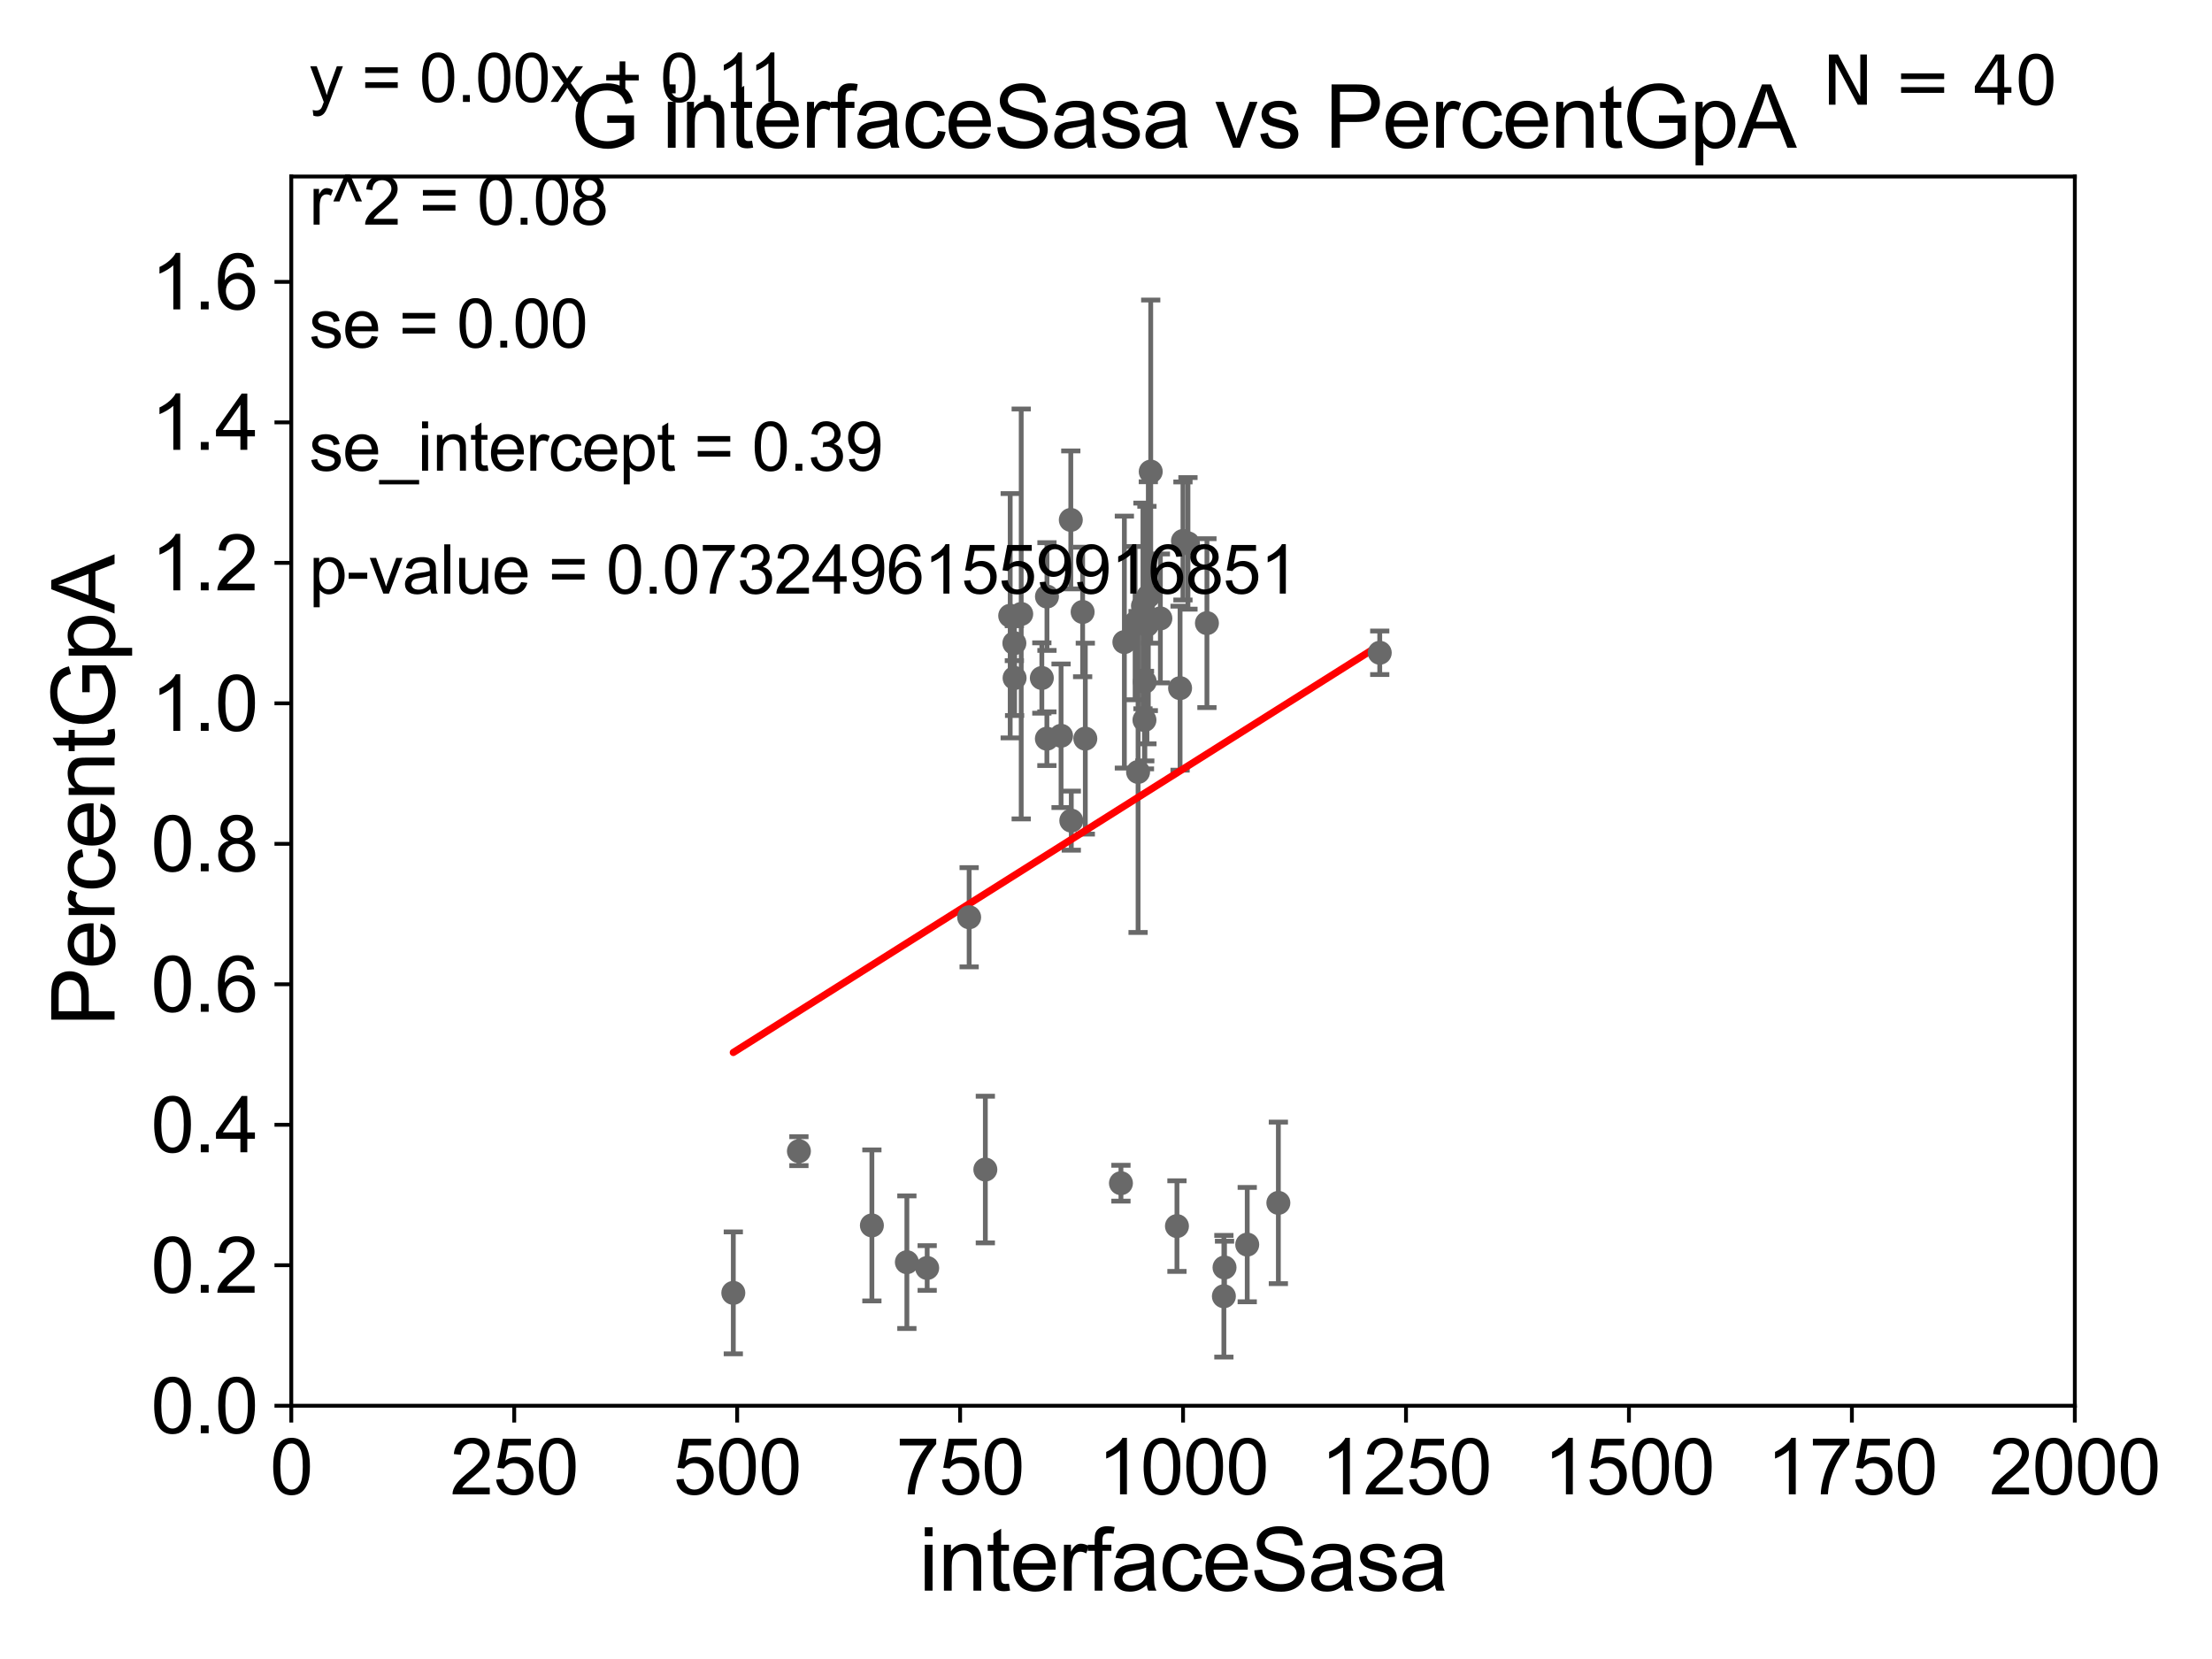 <?xml version="1.0" encoding="utf-8" standalone="no"?>
<!DOCTYPE svg PUBLIC "-//W3C//DTD SVG 1.1//EN"
  "http://www.w3.org/Graphics/SVG/1.1/DTD/svg11.dtd">
<svg xmlns:xlink="http://www.w3.org/1999/xlink" width="460.8pt" height="345.6pt" viewBox="0 0 460.8 345.6" xmlns="http://www.w3.org/2000/svg" version="1.1">
 <defs>
  <style type="text/css">*{stroke-linejoin: round; stroke-linecap: butt}</style>
 </defs>
 <g id="figure_1">
  <g id="patch_1">
   <path d="M 0 345.6 
L 460.8 345.6 
L 460.8 0 
L 0 0 
z
" style="fill: #ffffff"/>
  </g>
  <g id="axes_1">
   <g id="patch_2">
    <path d="M 60.68 292.84 
L 432.225 292.84 
L 432.225 36.775 
L 60.68 36.775 
z
" style="fill: #ffffff"/>
   </g>
   <g id="PathCollection_1">
    <defs>
     <path id="m144e0c6280" d="M 0 1.118 
C 0.297 1.118 0.581 1 0.791 0.791 
C 1 0.581 1.118 0.297 1.118 0 
C 1.118 -0.297 1 -0.581 0.791 -0.791 
C 0.581 -1 0.297 -1.118 0 -1.118 
C -0.297 -1.118 -0.581 -1 -0.791 -0.791 
C -1 -0.581 -1.118 -0.297 -1.118 0 
C -1.118 0.297 -1 0.581 -0.791 0.791 
C -0.581 1 -0.297 1.118 0 1.118 
z
" style="stroke: #696969"/>
    </defs>
    <g clip-path="url(#pcb532337a1)">
     <use xlink:href="#m144e0c6280" x="218.085" y="153.884" style="fill: #696969; stroke: #696969"/>
     <use xlink:href="#m144e0c6280" x="212.737" y="127.898" style="fill: #696969; stroke: #696969"/>
     <use xlink:href="#m144e0c6280" x="238.479" y="142.026" style="fill: #696969; stroke: #696969"/>
     <use xlink:href="#m144e0c6280" x="234.227" y="133.761" style="fill: #696969; stroke: #696969"/>
     <use xlink:href="#m144e0c6280" x="210.444" y="128.271" style="fill: #696969; stroke: #696969"/>
     <use xlink:href="#m144e0c6280" x="225.533" y="127.485" style="fill: #696969; stroke: #696969"/>
     <use xlink:href="#m144e0c6280" x="254.957" y="270.034" style="fill: #696969; stroke: #696969"/>
     <use xlink:href="#m144e0c6280" x="217.034" y="141.241" style="fill: #696969; stroke: #696969"/>
     <use xlink:href="#m144e0c6280" x="211.312" y="133.988" style="fill: #696969; stroke: #696969"/>
     <use xlink:href="#m144e0c6280" x="211.358" y="141.24" style="fill: #696969; stroke: #696969"/>
     <use xlink:href="#m144e0c6280" x="245.18" y="255.418" style="fill: #696969; stroke: #696969"/>
     <use xlink:href="#m144e0c6280" x="218.102" y="124.27" style="fill: #696969; stroke: #696969"/>
     <use xlink:href="#m144e0c6280" x="255.091" y="264.045" style="fill: #696969; stroke: #696969"/>
     <use xlink:href="#m144e0c6280" x="233.513" y="246.482" style="fill: #696969; stroke: #696969"/>
     <use xlink:href="#m144e0c6280" x="241.726" y="128.83" style="fill: #696969; stroke: #696969"/>
     <use xlink:href="#m144e0c6280" x="239.215" y="124.199" style="fill: #696969; stroke: #696969"/>
     <use xlink:href="#m144e0c6280" x="246.432" y="112.694" style="fill: #696969; stroke: #696969"/>
     <use xlink:href="#m144e0c6280" x="237.082" y="160.814" style="fill: #696969; stroke: #696969"/>
     <use xlink:href="#m144e0c6280" x="188.919" y="262.939" style="fill: #696969; stroke: #696969"/>
     <use xlink:href="#m144e0c6280" x="251.426" y="129.809" style="fill: #696969; stroke: #696969"/>
     <use xlink:href="#m144e0c6280" x="181.631" y="255.278" style="fill: #696969; stroke: #696969"/>
     <use xlink:href="#m144e0c6280" x="266.306" y="250.581" style="fill: #696969; stroke: #696969"/>
     <use xlink:href="#m144e0c6280" x="238.1" y="126.225" style="fill: #696969; stroke: #696969"/>
     <use xlink:href="#m144e0c6280" x="223.067" y="108.307" style="fill: #696969; stroke: #696969"/>
     <use xlink:href="#m144e0c6280" x="238.927" y="130.211" style="fill: #696969; stroke: #696969"/>
     <use xlink:href="#m144e0c6280" x="223.17" y="170.955" style="fill: #696969; stroke: #696969"/>
     <use xlink:href="#m144e0c6280" x="247.474" y="113.195" style="fill: #696969; stroke: #696969"/>
     <use xlink:href="#m144e0c6280" x="166.429" y="239.809" style="fill: #696969; stroke: #696969"/>
     <use xlink:href="#m144e0c6280" x="236.467" y="129.815" style="fill: #696969; stroke: #696969"/>
     <use xlink:href="#m144e0c6280" x="238.412" y="150.001" style="fill: #696969; stroke: #696969"/>
     <use xlink:href="#m144e0c6280" x="239.718" y="98.244" style="fill: #696969; stroke: #696969"/>
     <use xlink:href="#m144e0c6280" x="205.265" y="243.637" style="fill: #696969; stroke: #696969"/>
     <use xlink:href="#m144e0c6280" x="259.821" y="259.271" style="fill: #696969; stroke: #696969"/>
     <use xlink:href="#m144e0c6280" x="287.426" y="135.984" style="fill: #696969; stroke: #696969"/>
     <use xlink:href="#m144e0c6280" x="221.039" y="153.276" style="fill: #696969; stroke: #696969"/>
     <use xlink:href="#m144e0c6280" x="152.762" y="269.331" style="fill: #696969; stroke: #696969"/>
     <use xlink:href="#m144e0c6280" x="193.149" y="264.146" style="fill: #696969; stroke: #696969"/>
     <use xlink:href="#m144e0c6280" x="245.832" y="143.356" style="fill: #696969; stroke: #696969"/>
     <use xlink:href="#m144e0c6280" x="226.09" y="153.873" style="fill: #696969; stroke: #696969"/>
     <use xlink:href="#m144e0c6280" x="201.891" y="191.082" style="fill: #696969; stroke: #696969"/>
    </g>
   </g>
   <g id="matplotlib.axis_1">
    <g id="xtick_1">
     <g id="line2d_1">
      <defs>
       <path id="mc2c57500b7" d="M 0 0 
L 0 3.5 
" style="stroke: #000000; stroke-width: 0.8"/>
      </defs>
      <g>
       <use xlink:href="#mc2c57500b7" x="60.68" y="292.84" style="stroke: #000000; stroke-width: 0.8"/>
      </g>
     </g>
     <g id="text_1">
      <!-- 0 -->
      <g transform="translate(56.231 311.293)scale(0.16 -0.16)">
       <defs>
        <path id="ArialMT-30" d="M 266 2259 
Q 266 3072 433 3567 
Q 600 4063 929 4331 
Q 1259 4600 1759 4600 
Q 2128 4600 2406 4451 
Q 2684 4303 2865 4023 
Q 3047 3744 3150 3342 
Q 3253 2941 3253 2259 
Q 3253 1453 3087 958 
Q 2922 463 2592 192 
Q 2263 -78 1759 -78 
Q 1097 -78 719 397 
Q 266 969 266 2259 
z
M 844 2259 
Q 844 1131 1108 757 
Q 1372 384 1759 384 
Q 2147 384 2411 759 
Q 2675 1134 2675 2259 
Q 2675 3391 2411 3762 
Q 2147 4134 1753 4134 
Q 1366 4134 1134 3806 
Q 844 3388 844 2259 
z
" transform="scale(0.016)"/>
       </defs>
       <use xlink:href="#ArialMT-30"/>
      </g>
     </g>
    </g>
    <g id="xtick_2">
     <g id="line2d_2">
      <g>
       <use xlink:href="#mc2c57500b7" x="107.123" y="292.84" style="stroke: #000000; stroke-width: 0.8"/>
      </g>
     </g>
     <g id="text_2">
      <!-- 250 -->
      <g transform="translate(93.777 311.293)scale(0.16 -0.16)">
       <defs>
        <path id="ArialMT-32" d="M 3222 541 
L 3222 0 
L 194 0 
Q 188 203 259 391 
Q 375 700 629 1000 
Q 884 1300 1366 1694 
Q 2113 2306 2375 2664 
Q 2638 3022 2638 3341 
Q 2638 3675 2398 3904 
Q 2159 4134 1775 4134 
Q 1369 4134 1125 3890 
Q 881 3647 878 3216 
L 300 3275 
Q 359 3922 746 4261 
Q 1134 4600 1788 4600 
Q 2447 4600 2831 4234 
Q 3216 3869 3216 3328 
Q 3216 3053 3103 2787 
Q 2991 2522 2730 2228 
Q 2469 1934 1863 1422 
Q 1356 997 1212 845 
Q 1069 694 975 541 
L 3222 541 
z
" transform="scale(0.016)"/>
        <path id="ArialMT-35" d="M 266 1200 
L 856 1250 
Q 922 819 1161 601 
Q 1400 384 1738 384 
Q 2144 384 2425 690 
Q 2706 997 2706 1503 
Q 2706 1984 2436 2262 
Q 2166 2541 1728 2541 
Q 1456 2541 1237 2417 
Q 1019 2294 894 2097 
L 366 2166 
L 809 4519 
L 3088 4519 
L 3088 3981 
L 1259 3981 
L 1013 2750 
Q 1425 3038 1878 3038 
Q 2478 3038 2890 2622 
Q 3303 2206 3303 1553 
Q 3303 931 2941 478 
Q 2500 -78 1738 -78 
Q 1113 -78 717 272 
Q 322 622 266 1200 
z
" transform="scale(0.016)"/>
       </defs>
       <use xlink:href="#ArialMT-32"/>
       <use xlink:href="#ArialMT-35" x="55.615"/>
       <use xlink:href="#ArialMT-30" x="111.23"/>
      </g>
     </g>
    </g>
    <g id="xtick_3">
     <g id="line2d_3">
      <g>
       <use xlink:href="#mc2c57500b7" x="153.566" y="292.84" style="stroke: #000000; stroke-width: 0.8"/>
      </g>
     </g>
     <g id="text_3">
      <!-- 500 -->
      <g transform="translate(140.22 311.293)scale(0.16 -0.16)">
       <use xlink:href="#ArialMT-35"/>
       <use xlink:href="#ArialMT-30" x="55.615"/>
       <use xlink:href="#ArialMT-30" x="111.23"/>
      </g>
     </g>
    </g>
    <g id="xtick_4">
     <g id="line2d_4">
      <g>
       <use xlink:href="#mc2c57500b7" x="200.009" y="292.84" style="stroke: #000000; stroke-width: 0.8"/>
      </g>
     </g>
     <g id="text_4">
      <!-- 750 -->
      <g transform="translate(186.663 311.293)scale(0.16 -0.16)">
       <defs>
        <path id="ArialMT-37" d="M 303 3981 
L 303 4522 
L 3269 4522 
L 3269 4084 
Q 2831 3619 2401 2847 
Q 1972 2075 1738 1259 
Q 1569 684 1522 0 
L 944 0 
Q 953 541 1156 1306 
Q 1359 2072 1739 2783 
Q 2119 3494 2547 3981 
L 303 3981 
z
" transform="scale(0.016)"/>
       </defs>
       <use xlink:href="#ArialMT-37"/>
       <use xlink:href="#ArialMT-35" x="55.615"/>
       <use xlink:href="#ArialMT-30" x="111.23"/>
      </g>
     </g>
    </g>
    <g id="xtick_5">
     <g id="line2d_5">
      <g>
       <use xlink:href="#mc2c57500b7" x="246.452" y="292.84" style="stroke: #000000; stroke-width: 0.8"/>
      </g>
     </g>
     <g id="text_5">
      <!-- 1000 -->
      <g transform="translate(228.657 311.293)scale(0.16 -0.16)">
       <defs>
        <path id="ArialMT-31" d="M 2384 0 
L 1822 0 
L 1822 3584 
Q 1619 3391 1289 3197 
Q 959 3003 697 2906 
L 697 3450 
Q 1169 3672 1522 3987 
Q 1875 4303 2022 4600 
L 2384 4600 
L 2384 0 
z
" transform="scale(0.016)"/>
       </defs>
       <use xlink:href="#ArialMT-31"/>
       <use xlink:href="#ArialMT-30" x="55.615"/>
       <use xlink:href="#ArialMT-30" x="111.23"/>
       <use xlink:href="#ArialMT-30" x="166.846"/>
      </g>
     </g>
    </g>
    <g id="xtick_6">
     <g id="line2d_6">
      <g>
       <use xlink:href="#mc2c57500b7" x="292.896" y="292.84" style="stroke: #000000; stroke-width: 0.8"/>
      </g>
     </g>
     <g id="text_6">
      <!-- 1250 -->
      <g transform="translate(275.101 311.293)scale(0.16 -0.16)">
       <use xlink:href="#ArialMT-31"/>
       <use xlink:href="#ArialMT-32" x="55.615"/>
       <use xlink:href="#ArialMT-35" x="111.23"/>
       <use xlink:href="#ArialMT-30" x="166.846"/>
      </g>
     </g>
    </g>
    <g id="xtick_7">
     <g id="line2d_7">
      <g>
       <use xlink:href="#mc2c57500b7" x="339.339" y="292.84" style="stroke: #000000; stroke-width: 0.8"/>
      </g>
     </g>
     <g id="text_7">
      <!-- 1500 -->
      <g transform="translate(321.544 311.293)scale(0.16 -0.16)">
       <use xlink:href="#ArialMT-31"/>
       <use xlink:href="#ArialMT-35" x="55.615"/>
       <use xlink:href="#ArialMT-30" x="111.23"/>
       <use xlink:href="#ArialMT-30" x="166.846"/>
      </g>
     </g>
    </g>
    <g id="xtick_8">
     <g id="line2d_8">
      <g>
       <use xlink:href="#mc2c57500b7" x="385.782" y="292.84" style="stroke: #000000; stroke-width: 0.8"/>
      </g>
     </g>
     <g id="text_8">
      <!-- 1750 -->
      <g transform="translate(367.987 311.293)scale(0.16 -0.16)">
       <use xlink:href="#ArialMT-31"/>
       <use xlink:href="#ArialMT-37" x="55.615"/>
       <use xlink:href="#ArialMT-35" x="111.23"/>
       <use xlink:href="#ArialMT-30" x="166.846"/>
      </g>
     </g>
    </g>
    <g id="xtick_9">
     <g id="line2d_9">
      <g>
       <use xlink:href="#mc2c57500b7" x="432.225" y="292.84" style="stroke: #000000; stroke-width: 0.8"/>
      </g>
     </g>
     <g id="text_9">
      <!-- 2000 -->
      <g transform="translate(414.43 311.293)scale(0.16 -0.16)">
       <use xlink:href="#ArialMT-32"/>
       <use xlink:href="#ArialMT-30" x="55.615"/>
       <use xlink:href="#ArialMT-30" x="111.23"/>
       <use xlink:href="#ArialMT-30" x="166.846"/>
      </g>
     </g>
    </g>
    <g id="text_10">
     <!-- interfaceSasa -->
     <g transform="translate(191.423 331.357)scale(0.18 -0.18)">
      <defs>
       <path id="ArialMT-69" d="M 425 3934 
L 425 4581 
L 988 4581 
L 988 3934 
L 425 3934 
z
M 425 0 
L 425 3319 
L 988 3319 
L 988 0 
L 425 0 
z
" transform="scale(0.016)"/>
       <path id="ArialMT-6e" d="M 422 0 
L 422 3319 
L 928 3319 
L 928 2847 
Q 1294 3394 1984 3394 
Q 2284 3394 2536 3286 
Q 2788 3178 2913 3003 
Q 3038 2828 3088 2588 
Q 3119 2431 3119 2041 
L 3119 0 
L 2556 0 
L 2556 2019 
Q 2556 2363 2490 2533 
Q 2425 2703 2258 2804 
Q 2091 2906 1866 2906 
Q 1506 2906 1245 2678 
Q 984 2450 984 1813 
L 984 0 
L 422 0 
z
" transform="scale(0.016)"/>
       <path id="ArialMT-74" d="M 1650 503 
L 1731 6 
Q 1494 -44 1306 -44 
Q 1000 -44 831 53 
Q 663 150 594 308 
Q 525 466 525 972 
L 525 2881 
L 113 2881 
L 113 3319 
L 525 3319 
L 525 4141 
L 1084 4478 
L 1084 3319 
L 1650 3319 
L 1650 2881 
L 1084 2881 
L 1084 941 
Q 1084 700 1114 631 
Q 1144 563 1211 522 
Q 1278 481 1403 481 
Q 1497 481 1650 503 
z
" transform="scale(0.016)"/>
       <path id="ArialMT-65" d="M 2694 1069 
L 3275 997 
Q 3138 488 2766 206 
Q 2394 -75 1816 -75 
Q 1088 -75 661 373 
Q 234 822 234 1631 
Q 234 2469 665 2931 
Q 1097 3394 1784 3394 
Q 2450 3394 2872 2941 
Q 3294 2488 3294 1666 
Q 3294 1616 3291 1516 
L 816 1516 
Q 847 969 1125 678 
Q 1403 388 1819 388 
Q 2128 388 2347 550 
Q 2566 713 2694 1069 
z
M 847 1978 
L 2700 1978 
Q 2663 2397 2488 2606 
Q 2219 2931 1791 2931 
Q 1403 2931 1139 2672 
Q 875 2413 847 1978 
z
" transform="scale(0.016)"/>
       <path id="ArialMT-72" d="M 416 0 
L 416 3319 
L 922 3319 
L 922 2816 
Q 1116 3169 1280 3281 
Q 1444 3394 1641 3394 
Q 1925 3394 2219 3213 
L 2025 2691 
Q 1819 2813 1613 2813 
Q 1428 2813 1281 2702 
Q 1134 2591 1072 2394 
Q 978 2094 978 1738 
L 978 0 
L 416 0 
z
" transform="scale(0.016)"/>
       <path id="ArialMT-66" d="M 556 0 
L 556 2881 
L 59 2881 
L 59 3319 
L 556 3319 
L 556 3672 
Q 556 4006 616 4169 
Q 697 4388 901 4523 
Q 1106 4659 1475 4659 
Q 1713 4659 2000 4603 
L 1916 4113 
Q 1741 4144 1584 4144 
Q 1328 4144 1222 4034 
Q 1116 3925 1116 3625 
L 1116 3319 
L 1763 3319 
L 1763 2881 
L 1116 2881 
L 1116 0 
L 556 0 
z
" transform="scale(0.016)"/>
       <path id="ArialMT-61" d="M 2588 409 
Q 2275 144 1986 34 
Q 1697 -75 1366 -75 
Q 819 -75 525 192 
Q 231 459 231 875 
Q 231 1119 342 1320 
Q 453 1522 633 1644 
Q 813 1766 1038 1828 
Q 1203 1872 1538 1913 
Q 2219 1994 2541 2106 
Q 2544 2222 2544 2253 
Q 2544 2597 2384 2738 
Q 2169 2928 1744 2928 
Q 1347 2928 1158 2789 
Q 969 2650 878 2297 
L 328 2372 
Q 403 2725 575 2942 
Q 747 3159 1072 3276 
Q 1397 3394 1825 3394 
Q 2250 3394 2515 3294 
Q 2781 3194 2906 3042 
Q 3031 2891 3081 2659 
Q 3109 2516 3109 2141 
L 3109 1391 
Q 3109 606 3145 398 
Q 3181 191 3288 0 
L 2700 0 
Q 2613 175 2588 409 
z
M 2541 1666 
Q 2234 1541 1622 1453 
Q 1275 1403 1131 1340 
Q 988 1278 909 1158 
Q 831 1038 831 891 
Q 831 666 1001 516 
Q 1172 366 1500 366 
Q 1825 366 2078 508 
Q 2331 650 2450 897 
Q 2541 1088 2541 1459 
L 2541 1666 
z
" transform="scale(0.016)"/>
       <path id="ArialMT-63" d="M 2588 1216 
L 3141 1144 
Q 3050 572 2676 248 
Q 2303 -75 1759 -75 
Q 1078 -75 664 370 
Q 250 816 250 1647 
Q 250 2184 428 2587 
Q 606 2991 970 3192 
Q 1334 3394 1763 3394 
Q 2303 3394 2647 3120 
Q 2991 2847 3088 2344 
L 2541 2259 
Q 2463 2594 2264 2762 
Q 2066 2931 1784 2931 
Q 1359 2931 1093 2626 
Q 828 2322 828 1663 
Q 828 994 1084 691 
Q 1341 388 1753 388 
Q 2084 388 2306 591 
Q 2528 794 2588 1216 
z
" transform="scale(0.016)"/>
       <path id="ArialMT-53" d="M 288 1472 
L 859 1522 
Q 900 1178 1048 958 
Q 1197 738 1509 602 
Q 1822 466 2213 466 
Q 2559 466 2825 569 
Q 3091 672 3220 851 
Q 3350 1031 3350 1244 
Q 3350 1459 3225 1620 
Q 3100 1781 2813 1891 
Q 2628 1963 1997 2114 
Q 1366 2266 1113 2400 
Q 784 2572 623 2826 
Q 463 3081 463 3397 
Q 463 3744 659 4045 
Q 856 4347 1234 4503 
Q 1613 4659 2075 4659 
Q 2584 4659 2973 4495 
Q 3363 4331 3572 4012 
Q 3781 3694 3797 3291 
L 3216 3247 
Q 3169 3681 2898 3903 
Q 2628 4125 2100 4125 
Q 1550 4125 1298 3923 
Q 1047 3722 1047 3438 
Q 1047 3191 1225 3031 
Q 1400 2872 2139 2705 
Q 2878 2538 3153 2413 
Q 3553 2228 3743 1945 
Q 3934 1663 3934 1294 
Q 3934 928 3725 604 
Q 3516 281 3123 101 
Q 2731 -78 2241 -78 
Q 1619 -78 1198 103 
Q 778 284 539 648 
Q 300 1013 288 1472 
z
" transform="scale(0.016)"/>
       <path id="ArialMT-73" d="M 197 991 
L 753 1078 
Q 800 744 1014 566 
Q 1228 388 1613 388 
Q 2000 388 2187 545 
Q 2375 703 2375 916 
Q 2375 1106 2209 1216 
Q 2094 1291 1634 1406 
Q 1016 1563 777 1677 
Q 538 1791 414 1992 
Q 291 2194 291 2438 
Q 291 2659 392 2848 
Q 494 3038 669 3163 
Q 800 3259 1026 3326 
Q 1253 3394 1513 3394 
Q 1903 3394 2198 3281 
Q 2494 3169 2634 2976 
Q 2775 2784 2828 2463 
L 2278 2388 
Q 2241 2644 2061 2787 
Q 1881 2931 1553 2931 
Q 1166 2931 1000 2803 
Q 834 2675 834 2503 
Q 834 2394 903 2306 
Q 972 2216 1119 2156 
Q 1203 2125 1616 2013 
Q 2213 1853 2448 1751 
Q 2684 1650 2818 1456 
Q 2953 1263 2953 975 
Q 2953 694 2789 445 
Q 2625 197 2315 61 
Q 2006 -75 1616 -75 
Q 969 -75 630 194 
Q 291 463 197 991 
z
" transform="scale(0.016)"/>
      </defs>
      <use xlink:href="#ArialMT-69"/>
      <use xlink:href="#ArialMT-6e" x="22.217"/>
      <use xlink:href="#ArialMT-74" x="77.832"/>
      <use xlink:href="#ArialMT-65" x="105.615"/>
      <use xlink:href="#ArialMT-72" x="161.23"/>
      <use xlink:href="#ArialMT-66" x="194.531"/>
      <use xlink:href="#ArialMT-61" x="222.314"/>
      <use xlink:href="#ArialMT-63" x="277.93"/>
      <use xlink:href="#ArialMT-65" x="327.93"/>
      <use xlink:href="#ArialMT-53" x="383.545"/>
      <use xlink:href="#ArialMT-61" x="450.244"/>
      <use xlink:href="#ArialMT-73" x="505.859"/>
      <use xlink:href="#ArialMT-61" x="555.859"/>
     </g>
    </g>
   </g>
   <g id="matplotlib.axis_2">
    <g id="ytick_1">
     <g id="line2d_10">
      <defs>
       <path id="m93182fdc16" d="M 0 0 
L -3.5 0 
" style="stroke: #000000; stroke-width: 0.8"/>
      </defs>
      <g>
       <use xlink:href="#m93182fdc16" x="60.68" y="292.84" style="stroke: #000000; stroke-width: 0.8"/>
      </g>
     </g>
     <g id="text_11">
      <!-- 0.0 -->
      <g transform="translate(31.44 298.566)scale(0.16 -0.16)">
       <defs>
        <path id="ArialMT-2e" d="M 581 0 
L 581 641 
L 1222 641 
L 1222 0 
L 581 0 
z
" transform="scale(0.016)"/>
       </defs>
       <use xlink:href="#ArialMT-30"/>
       <use xlink:href="#ArialMT-2e" x="55.615"/>
       <use xlink:href="#ArialMT-30" x="83.398"/>
      </g>
     </g>
    </g>
    <g id="ytick_2">
     <g id="line2d_11">
      <g>
       <use xlink:href="#m93182fdc16" x="60.68" y="263.575" style="stroke: #000000; stroke-width: 0.8"/>
      </g>
     </g>
     <g id="text_12">
      <!-- 0.2 -->
      <g transform="translate(31.44 269.302)scale(0.16 -0.16)">
       <use xlink:href="#ArialMT-30"/>
       <use xlink:href="#ArialMT-2e" x="55.615"/>
       <use xlink:href="#ArialMT-32" x="83.398"/>
      </g>
     </g>
    </g>
    <g id="ytick_3">
     <g id="line2d_12">
      <g>
       <use xlink:href="#m93182fdc16" x="60.68" y="234.311" style="stroke: #000000; stroke-width: 0.8"/>
      </g>
     </g>
     <g id="text_13">
      <!-- 0.4 -->
      <g transform="translate(31.44 240.037)scale(0.16 -0.16)">
       <defs>
        <path id="ArialMT-34" d="M 2069 0 
L 2069 1097 
L 81 1097 
L 81 1613 
L 2172 4581 
L 2631 4581 
L 2631 1613 
L 3250 1613 
L 3250 1097 
L 2631 1097 
L 2631 0 
L 2069 0 
z
M 2069 1613 
L 2069 3678 
L 634 1613 
L 2069 1613 
z
" transform="scale(0.016)"/>
       </defs>
       <use xlink:href="#ArialMT-30"/>
       <use xlink:href="#ArialMT-2e" x="55.615"/>
       <use xlink:href="#ArialMT-34" x="83.398"/>
      </g>
     </g>
    </g>
    <g id="ytick_4">
     <g id="line2d_13">
      <g>
       <use xlink:href="#m93182fdc16" x="60.68" y="205.046" style="stroke: #000000; stroke-width: 0.8"/>
      </g>
     </g>
     <g id="text_14">
      <!-- 0.6 -->
      <g transform="translate(31.44 210.772)scale(0.16 -0.16)">
       <defs>
        <path id="ArialMT-36" d="M 3184 3459 
L 2625 3416 
Q 2550 3747 2413 3897 
Q 2184 4138 1850 4138 
Q 1581 4138 1378 3988 
Q 1113 3794 959 3422 
Q 806 3050 800 2363 
Q 1003 2672 1297 2822 
Q 1591 2972 1913 2972 
Q 2475 2972 2870 2558 
Q 3266 2144 3266 1488 
Q 3266 1056 3080 686 
Q 2894 316 2569 119 
Q 2244 -78 1831 -78 
Q 1128 -78 684 439 
Q 241 956 241 2144 
Q 241 3472 731 4075 
Q 1159 4600 1884 4600 
Q 2425 4600 2770 4297 
Q 3116 3994 3184 3459 
z
M 888 1484 
Q 888 1194 1011 928 
Q 1134 663 1356 523 
Q 1578 384 1822 384 
Q 2178 384 2434 671 
Q 2691 959 2691 1453 
Q 2691 1928 2437 2201 
Q 2184 2475 1800 2475 
Q 1419 2475 1153 2201 
Q 888 1928 888 1484 
z
" transform="scale(0.016)"/>
       </defs>
       <use xlink:href="#ArialMT-30"/>
       <use xlink:href="#ArialMT-2e" x="55.615"/>
       <use xlink:href="#ArialMT-36" x="83.398"/>
      </g>
     </g>
    </g>
    <g id="ytick_5">
     <g id="line2d_14">
      <g>
       <use xlink:href="#m93182fdc16" x="60.68" y="175.782" style="stroke: #000000; stroke-width: 0.8"/>
      </g>
     </g>
     <g id="text_15">
      <!-- 0.8 -->
      <g transform="translate(31.44 181.508)scale(0.16 -0.16)">
       <defs>
        <path id="ArialMT-38" d="M 1131 2484 
Q 781 2613 612 2850 
Q 444 3088 444 3419 
Q 444 3919 803 4259 
Q 1163 4600 1759 4600 
Q 2359 4600 2725 4251 
Q 3091 3903 3091 3403 
Q 3091 3084 2923 2848 
Q 2756 2613 2416 2484 
Q 2838 2347 3058 2040 
Q 3278 1734 3278 1309 
Q 3278 722 2862 322 
Q 2447 -78 1769 -78 
Q 1091 -78 675 323 
Q 259 725 259 1325 
Q 259 1772 486 2073 
Q 713 2375 1131 2484 
z
M 1019 3438 
Q 1019 3113 1228 2906 
Q 1438 2700 1772 2700 
Q 2097 2700 2305 2904 
Q 2513 3109 2513 3406 
Q 2513 3716 2298 3927 
Q 2084 4138 1766 4138 
Q 1444 4138 1231 3931 
Q 1019 3725 1019 3438 
z
M 838 1322 
Q 838 1081 952 856 
Q 1066 631 1291 507 
Q 1516 384 1775 384 
Q 2178 384 2440 643 
Q 2703 903 2703 1303 
Q 2703 1709 2433 1975 
Q 2163 2241 1756 2241 
Q 1359 2241 1098 1978 
Q 838 1716 838 1322 
z
" transform="scale(0.016)"/>
       </defs>
       <use xlink:href="#ArialMT-30"/>
       <use xlink:href="#ArialMT-2e" x="55.615"/>
       <use xlink:href="#ArialMT-38" x="83.398"/>
      </g>
     </g>
    </g>
    <g id="ytick_6">
     <g id="line2d_15">
      <g>
       <use xlink:href="#m93182fdc16" x="60.68" y="146.517" style="stroke: #000000; stroke-width: 0.8"/>
      </g>
     </g>
     <g id="text_16">
      <!-- 1.0 -->
      <g transform="translate(31.44 152.243)scale(0.16 -0.16)">
       <use xlink:href="#ArialMT-31"/>
       <use xlink:href="#ArialMT-2e" x="55.615"/>
       <use xlink:href="#ArialMT-30" x="83.398"/>
      </g>
     </g>
    </g>
    <g id="ytick_7">
     <g id="line2d_16">
      <g>
       <use xlink:href="#m93182fdc16" x="60.68" y="117.252" style="stroke: #000000; stroke-width: 0.8"/>
      </g>
     </g>
     <g id="text_17">
      <!-- 1.2 -->
      <g transform="translate(31.44 122.979)scale(0.16 -0.16)">
       <use xlink:href="#ArialMT-31"/>
       <use xlink:href="#ArialMT-2e" x="55.615"/>
       <use xlink:href="#ArialMT-32" x="83.398"/>
      </g>
     </g>
    </g>
    <g id="ytick_8">
     <g id="line2d_17">
      <g>
       <use xlink:href="#m93182fdc16" x="60.68" y="87.988" style="stroke: #000000; stroke-width: 0.8"/>
      </g>
     </g>
     <g id="text_18">
      <!-- 1.4 -->
      <g transform="translate(31.44 93.714)scale(0.16 -0.16)">
       <use xlink:href="#ArialMT-31"/>
       <use xlink:href="#ArialMT-2e" x="55.615"/>
       <use xlink:href="#ArialMT-34" x="83.398"/>
      </g>
     </g>
    </g>
    <g id="ytick_9">
     <g id="line2d_18">
      <g>
       <use xlink:href="#m93182fdc16" x="60.68" y="58.723" style="stroke: #000000; stroke-width: 0.8"/>
      </g>
     </g>
     <g id="text_19">
      <!-- 1.6 -->
      <g transform="translate(31.44 64.45)scale(0.16 -0.16)">
       <use xlink:href="#ArialMT-31"/>
       <use xlink:href="#ArialMT-2e" x="55.615"/>
       <use xlink:href="#ArialMT-36" x="83.398"/>
      </g>
     </g>
    </g>
    <g id="text_20">
     <!-- PercentGpA -->
     <g transform="translate(23.863 213.831)rotate(-90)scale(0.18 -0.18)">
      <defs>
       <path id="ArialMT-50" d="M 494 0 
L 494 4581 
L 2222 4581 
Q 2678 4581 2919 4538 
Q 3256 4481 3484 4323 
Q 3713 4166 3852 3881 
Q 3991 3597 3991 3256 
Q 3991 2672 3619 2267 
Q 3247 1863 2275 1863 
L 1100 1863 
L 1100 0 
L 494 0 
z
M 1100 2403 
L 2284 2403 
Q 2872 2403 3119 2622 
Q 3366 2841 3366 3238 
Q 3366 3525 3220 3729 
Q 3075 3934 2838 4000 
Q 2684 4041 2272 4041 
L 1100 4041 
L 1100 2403 
z
" transform="scale(0.016)"/>
       <path id="ArialMT-47" d="M 2638 1797 
L 2638 2334 
L 4578 2338 
L 4578 638 
Q 4131 281 3656 101 
Q 3181 -78 2681 -78 
Q 2006 -78 1454 211 
Q 903 500 622 1047 
Q 341 1594 341 2269 
Q 341 2938 620 3517 
Q 900 4097 1425 4378 
Q 1950 4659 2634 4659 
Q 3131 4659 3532 4498 
Q 3934 4338 4162 4050 
Q 4391 3763 4509 3300 
L 3963 3150 
Q 3859 3500 3706 3700 
Q 3553 3900 3268 4020 
Q 2984 4141 2638 4141 
Q 2222 4141 1919 4014 
Q 1616 3888 1430 3681 
Q 1244 3475 1141 3228 
Q 966 2803 966 2306 
Q 966 1694 1177 1281 
Q 1388 869 1791 669 
Q 2194 469 2647 469 
Q 3041 469 3416 620 
Q 3791 772 3984 944 
L 3984 1797 
L 2638 1797 
z
" transform="scale(0.016)"/>
       <path id="ArialMT-70" d="M 422 -1272 
L 422 3319 
L 934 3319 
L 934 2888 
Q 1116 3141 1344 3267 
Q 1572 3394 1897 3394 
Q 2322 3394 2647 3175 
Q 2972 2956 3137 2557 
Q 3303 2159 3303 1684 
Q 3303 1175 3120 767 
Q 2938 359 2589 142 
Q 2241 -75 1856 -75 
Q 1575 -75 1351 44 
Q 1128 163 984 344 
L 984 -1272 
L 422 -1272 
z
M 931 1641 
Q 931 1000 1190 694 
Q 1450 388 1819 388 
Q 2194 388 2461 705 
Q 2728 1022 2728 1688 
Q 2728 2322 2467 2637 
Q 2206 2953 1844 2953 
Q 1484 2953 1207 2617 
Q 931 2281 931 1641 
z
" transform="scale(0.016)"/>
       <path id="ArialMT-41" d="M -9 0 
L 1750 4581 
L 2403 4581 
L 4278 0 
L 3588 0 
L 3053 1388 
L 1138 1388 
L 634 0 
L -9 0 
z
M 1313 1881 
L 2866 1881 
L 2388 3150 
Q 2169 3728 2063 4100 
Q 1975 3659 1816 3225 
L 1313 1881 
z
" transform="scale(0.016)"/>
      </defs>
      <use xlink:href="#ArialMT-50"/>
      <use xlink:href="#ArialMT-65" x="66.699"/>
      <use xlink:href="#ArialMT-72" x="122.314"/>
      <use xlink:href="#ArialMT-63" x="155.615"/>
      <use xlink:href="#ArialMT-65" x="205.615"/>
      <use xlink:href="#ArialMT-6e" x="261.23"/>
      <use xlink:href="#ArialMT-74" x="316.846"/>
      <use xlink:href="#ArialMT-47" x="344.629"/>
      <use xlink:href="#ArialMT-70" x="422.412"/>
      <use xlink:href="#ArialMT-41" x="478.027"/>
     </g>
    </g>
   </g>
   <g id="LineCollection_1">
    <path d="M 218.085 159.478 
L 218.085 148.29 
" clip-path="url(#pcb532337a1)" style="fill: none; stroke: #696969"/>
    <path d="M 212.737 170.595 
L 212.737 85.201 
" clip-path="url(#pcb532337a1)" style="fill: none; stroke: #696969"/>
    <path d="M 238.479 158.513 
L 238.479 125.539 
" clip-path="url(#pcb532337a1)" style="fill: none; stroke: #696969"/>
    <path d="M 234.227 160.002 
L 234.227 107.521 
" clip-path="url(#pcb532337a1)" style="fill: none; stroke: #696969"/>
    <path d="M 210.444 153.721 
L 210.444 102.821 
" clip-path="url(#pcb532337a1)" style="fill: none; stroke: #696969"/>
    <path d="M 225.533 140.978 
L 225.533 113.992 
" clip-path="url(#pcb532337a1)" style="fill: none; stroke: #696969"/>
    <path d="M 254.957 282.705 
L 254.957 257.362 
" clip-path="url(#pcb532337a1)" style="fill: none; stroke: #696969"/>
    <path d="M 217.034 148.57 
L 217.034 133.913 
" clip-path="url(#pcb532337a1)" style="fill: none; stroke: #696969"/>
    <path d="M 211.312 137.624 
L 211.312 130.353 
" clip-path="url(#pcb532337a1)" style="fill: none; stroke: #696969"/>
    <path d="M 211.358 149.056 
L 211.358 133.425 
" clip-path="url(#pcb532337a1)" style="fill: none; stroke: #696969"/>
    <path d="M 245.18 264.856 
L 245.18 245.979 
" clip-path="url(#pcb532337a1)" style="fill: none; stroke: #696969"/>
    <path d="M 218.102 135.492 
L 218.102 113.048 
" clip-path="url(#pcb532337a1)" style="fill: none; stroke: #696969"/>
    <path d="M 255.091 269.528 
L 255.091 258.562 
" clip-path="url(#pcb532337a1)" style="fill: none; stroke: #696969"/>
    <path d="M 233.513 250.215 
L 233.513 242.748 
" clip-path="url(#pcb532337a1)" style="fill: none; stroke: #696969"/>
    <path d="M 241.726 142.256 
L 241.726 115.404 
" clip-path="url(#pcb532337a1)" style="fill: none; stroke: #696969"/>
    <path d="M 239.215 148.034 
L 239.215 100.364 
" clip-path="url(#pcb532337a1)" style="fill: none; stroke: #696969"/>
    <path d="M 246.432 124.987 
L 246.432 100.401 
" clip-path="url(#pcb532337a1)" style="fill: none; stroke: #696969"/>
    <path d="M 237.082 194.248 
L 237.082 127.379 
" clip-path="url(#pcb532337a1)" style="fill: none; stroke: #696969"/>
    <path d="M 188.919 276.751 
L 188.919 249.126 
" clip-path="url(#pcb532337a1)" style="fill: none; stroke: #696969"/>
    <path d="M 251.426 147.398 
L 251.426 112.22 
" clip-path="url(#pcb532337a1)" style="fill: none; stroke: #696969"/>
    <path d="M 181.631 271.005 
L 181.631 239.552 
" clip-path="url(#pcb532337a1)" style="fill: none; stroke: #696969"/>
    <path d="M 266.306 267.408 
L 266.306 233.754 
" clip-path="url(#pcb532337a1)" style="fill: none; stroke: #696969"/>
    <path d="M 238.1 147.644 
L 238.1 104.806 
" clip-path="url(#pcb532337a1)" style="fill: none; stroke: #696969"/>
    <path d="M 223.067 122.681 
L 223.067 93.933 
" clip-path="url(#pcb532337a1)" style="fill: none; stroke: #696969"/>
    <path d="M 238.927 154.95 
L 238.927 105.473 
" clip-path="url(#pcb532337a1)" style="fill: none; stroke: #696969"/>
    <path d="M 223.17 177.108 
L 223.17 164.801 
" clip-path="url(#pcb532337a1)" style="fill: none; stroke: #696969"/>
    <path d="M 247.474 126.9 
L 247.474 99.49 
" clip-path="url(#pcb532337a1)" style="fill: none; stroke: #696969"/>
    <path d="M 166.429 242.825 
L 166.429 236.793 
" clip-path="url(#pcb532337a1)" style="fill: none; stroke: #696969"/>
    <path d="M 236.467 145.774 
L 236.467 113.856 
" clip-path="url(#pcb532337a1)" style="fill: none; stroke: #696969"/>
    <path d="M 238.412 160.164 
L 238.412 139.838 
" clip-path="url(#pcb532337a1)" style="fill: none; stroke: #696969"/>
    <path d="M 239.718 133.986 
L 239.718 62.503 
" clip-path="url(#pcb532337a1)" style="fill: none; stroke: #696969"/>
    <path d="M 205.265 258.912 
L 205.265 228.361 
" clip-path="url(#pcb532337a1)" style="fill: none; stroke: #696969"/>
    <path d="M 259.821 271.182 
L 259.821 247.36 
" clip-path="url(#pcb532337a1)" style="fill: none; stroke: #696969"/>
    <path d="M 287.426 140.52 
L 287.426 131.448 
" clip-path="url(#pcb532337a1)" style="fill: none; stroke: #696969"/>
    <path d="M 221.039 168.229 
L 221.039 138.323 
" clip-path="url(#pcb532337a1)" style="fill: none; stroke: #696969"/>
    <path d="M 152.762 282.032 
L 152.762 256.63 
" clip-path="url(#pcb532337a1)" style="fill: none; stroke: #696969"/>
    <path d="M 193.149 268.803 
L 193.149 259.488 
" clip-path="url(#pcb532337a1)" style="fill: none; stroke: #696969"/>
    <path d="M 245.832 160.438 
L 245.832 126.274 
" clip-path="url(#pcb532337a1)" style="fill: none; stroke: #696969"/>
    <path d="M 226.09 173.761 
L 226.09 133.985 
" clip-path="url(#pcb532337a1)" style="fill: none; stroke: #696969"/>
    <path d="M 201.891 201.42 
L 201.891 180.744 
" clip-path="url(#pcb532337a1)" style="fill: none; stroke: #696969"/>
   </g>
   <g id="line2d_19">
    <defs>
     <path id="me8863c90f1" d="M 2 0 
L -2 -0 
" style="stroke: #696969"/>
    </defs>
    <g clip-path="url(#pcb532337a1)">
     <use xlink:href="#me8863c90f1" x="218.085" y="159.478" style="fill: #696969; stroke: #696969"/>
     <use xlink:href="#me8863c90f1" x="212.737" y="170.595" style="fill: #696969; stroke: #696969"/>
     <use xlink:href="#me8863c90f1" x="238.479" y="158.513" style="fill: #696969; stroke: #696969"/>
     <use xlink:href="#me8863c90f1" x="234.227" y="160.002" style="fill: #696969; stroke: #696969"/>
     <use xlink:href="#me8863c90f1" x="210.444" y="153.721" style="fill: #696969; stroke: #696969"/>
     <use xlink:href="#me8863c90f1" x="225.533" y="140.978" style="fill: #696969; stroke: #696969"/>
     <use xlink:href="#me8863c90f1" x="254.957" y="282.705" style="fill: #696969; stroke: #696969"/>
     <use xlink:href="#me8863c90f1" x="217.034" y="148.57" style="fill: #696969; stroke: #696969"/>
     <use xlink:href="#me8863c90f1" x="211.312" y="137.624" style="fill: #696969; stroke: #696969"/>
     <use xlink:href="#me8863c90f1" x="211.358" y="149.056" style="fill: #696969; stroke: #696969"/>
     <use xlink:href="#me8863c90f1" x="245.18" y="264.856" style="fill: #696969; stroke: #696969"/>
     <use xlink:href="#me8863c90f1" x="218.102" y="135.492" style="fill: #696969; stroke: #696969"/>
     <use xlink:href="#me8863c90f1" x="255.091" y="269.528" style="fill: #696969; stroke: #696969"/>
     <use xlink:href="#me8863c90f1" x="233.513" y="250.215" style="fill: #696969; stroke: #696969"/>
     <use xlink:href="#me8863c90f1" x="241.726" y="142.256" style="fill: #696969; stroke: #696969"/>
     <use xlink:href="#me8863c90f1" x="239.215" y="148.034" style="fill: #696969; stroke: #696969"/>
     <use xlink:href="#me8863c90f1" x="246.432" y="124.987" style="fill: #696969; stroke: #696969"/>
     <use xlink:href="#me8863c90f1" x="237.082" y="194.248" style="fill: #696969; stroke: #696969"/>
     <use xlink:href="#me8863c90f1" x="188.919" y="276.751" style="fill: #696969; stroke: #696969"/>
     <use xlink:href="#me8863c90f1" x="251.426" y="147.398" style="fill: #696969; stroke: #696969"/>
     <use xlink:href="#me8863c90f1" x="181.631" y="271.005" style="fill: #696969; stroke: #696969"/>
     <use xlink:href="#me8863c90f1" x="266.306" y="267.408" style="fill: #696969; stroke: #696969"/>
     <use xlink:href="#me8863c90f1" x="238.1" y="147.644" style="fill: #696969; stroke: #696969"/>
     <use xlink:href="#me8863c90f1" x="223.067" y="122.681" style="fill: #696969; stroke: #696969"/>
     <use xlink:href="#me8863c90f1" x="238.927" y="154.95" style="fill: #696969; stroke: #696969"/>
     <use xlink:href="#me8863c90f1" x="223.17" y="177.108" style="fill: #696969; stroke: #696969"/>
     <use xlink:href="#me8863c90f1" x="247.474" y="126.9" style="fill: #696969; stroke: #696969"/>
     <use xlink:href="#me8863c90f1" x="166.429" y="242.825" style="fill: #696969; stroke: #696969"/>
     <use xlink:href="#me8863c90f1" x="236.467" y="145.774" style="fill: #696969; stroke: #696969"/>
     <use xlink:href="#me8863c90f1" x="238.412" y="160.164" style="fill: #696969; stroke: #696969"/>
     <use xlink:href="#me8863c90f1" x="239.718" y="133.986" style="fill: #696969; stroke: #696969"/>
     <use xlink:href="#me8863c90f1" x="205.265" y="258.912" style="fill: #696969; stroke: #696969"/>
     <use xlink:href="#me8863c90f1" x="259.821" y="271.182" style="fill: #696969; stroke: #696969"/>
     <use xlink:href="#me8863c90f1" x="287.426" y="140.52" style="fill: #696969; stroke: #696969"/>
     <use xlink:href="#me8863c90f1" x="221.039" y="168.229" style="fill: #696969; stroke: #696969"/>
     <use xlink:href="#me8863c90f1" x="152.762" y="282.032" style="fill: #696969; stroke: #696969"/>
     <use xlink:href="#me8863c90f1" x="193.149" y="268.803" style="fill: #696969; stroke: #696969"/>
     <use xlink:href="#me8863c90f1" x="245.832" y="160.438" style="fill: #696969; stroke: #696969"/>
     <use xlink:href="#me8863c90f1" x="226.09" y="173.761" style="fill: #696969; stroke: #696969"/>
     <use xlink:href="#me8863c90f1" x="201.891" y="201.42" style="fill: #696969; stroke: #696969"/>
    </g>
   </g>
   <g id="line2d_20">
    <g clip-path="url(#pcb532337a1)">
     <use xlink:href="#me8863c90f1" x="218.085" y="148.29" style="fill: #696969; stroke: #696969"/>
     <use xlink:href="#me8863c90f1" x="212.737" y="85.201" style="fill: #696969; stroke: #696969"/>
     <use xlink:href="#me8863c90f1" x="238.479" y="125.539" style="fill: #696969; stroke: #696969"/>
     <use xlink:href="#me8863c90f1" x="234.227" y="107.521" style="fill: #696969; stroke: #696969"/>
     <use xlink:href="#me8863c90f1" x="210.444" y="102.821" style="fill: #696969; stroke: #696969"/>
     <use xlink:href="#me8863c90f1" x="225.533" y="113.992" style="fill: #696969; stroke: #696969"/>
     <use xlink:href="#me8863c90f1" x="254.957" y="257.362" style="fill: #696969; stroke: #696969"/>
     <use xlink:href="#me8863c90f1" x="217.034" y="133.913" style="fill: #696969; stroke: #696969"/>
     <use xlink:href="#me8863c90f1" x="211.312" y="130.353" style="fill: #696969; stroke: #696969"/>
     <use xlink:href="#me8863c90f1" x="211.358" y="133.425" style="fill: #696969; stroke: #696969"/>
     <use xlink:href="#me8863c90f1" x="245.18" y="245.979" style="fill: #696969; stroke: #696969"/>
     <use xlink:href="#me8863c90f1" x="218.102" y="113.048" style="fill: #696969; stroke: #696969"/>
     <use xlink:href="#me8863c90f1" x="255.091" y="258.562" style="fill: #696969; stroke: #696969"/>
     <use xlink:href="#me8863c90f1" x="233.513" y="242.748" style="fill: #696969; stroke: #696969"/>
     <use xlink:href="#me8863c90f1" x="241.726" y="115.404" style="fill: #696969; stroke: #696969"/>
     <use xlink:href="#me8863c90f1" x="239.215" y="100.364" style="fill: #696969; stroke: #696969"/>
     <use xlink:href="#me8863c90f1" x="246.432" y="100.401" style="fill: #696969; stroke: #696969"/>
     <use xlink:href="#me8863c90f1" x="237.082" y="127.379" style="fill: #696969; stroke: #696969"/>
     <use xlink:href="#me8863c90f1" x="188.919" y="249.126" style="fill: #696969; stroke: #696969"/>
     <use xlink:href="#me8863c90f1" x="251.426" y="112.22" style="fill: #696969; stroke: #696969"/>
     <use xlink:href="#me8863c90f1" x="181.631" y="239.552" style="fill: #696969; stroke: #696969"/>
     <use xlink:href="#me8863c90f1" x="266.306" y="233.754" style="fill: #696969; stroke: #696969"/>
     <use xlink:href="#me8863c90f1" x="238.1" y="104.806" style="fill: #696969; stroke: #696969"/>
     <use xlink:href="#me8863c90f1" x="223.067" y="93.933" style="fill: #696969; stroke: #696969"/>
     <use xlink:href="#me8863c90f1" x="238.927" y="105.473" style="fill: #696969; stroke: #696969"/>
     <use xlink:href="#me8863c90f1" x="223.17" y="164.801" style="fill: #696969; stroke: #696969"/>
     <use xlink:href="#me8863c90f1" x="247.474" y="99.49" style="fill: #696969; stroke: #696969"/>
     <use xlink:href="#me8863c90f1" x="166.429" y="236.793" style="fill: #696969; stroke: #696969"/>
     <use xlink:href="#me8863c90f1" x="236.467" y="113.856" style="fill: #696969; stroke: #696969"/>
     <use xlink:href="#me8863c90f1" x="238.412" y="139.838" style="fill: #696969; stroke: #696969"/>
     <use xlink:href="#me8863c90f1" x="239.718" y="62.503" style="fill: #696969; stroke: #696969"/>
     <use xlink:href="#me8863c90f1" x="205.265" y="228.361" style="fill: #696969; stroke: #696969"/>
     <use xlink:href="#me8863c90f1" x="259.821" y="247.36" style="fill: #696969; stroke: #696969"/>
     <use xlink:href="#me8863c90f1" x="287.426" y="131.448" style="fill: #696969; stroke: #696969"/>
     <use xlink:href="#me8863c90f1" x="221.039" y="138.323" style="fill: #696969; stroke: #696969"/>
     <use xlink:href="#me8863c90f1" x="152.762" y="256.63" style="fill: #696969; stroke: #696969"/>
     <use xlink:href="#me8863c90f1" x="193.149" y="259.488" style="fill: #696969; stroke: #696969"/>
     <use xlink:href="#me8863c90f1" x="245.832" y="126.274" style="fill: #696969; stroke: #696969"/>
     <use xlink:href="#me8863c90f1" x="226.09" y="133.985" style="fill: #696969; stroke: #696969"/>
     <use xlink:href="#me8863c90f1" x="201.891" y="180.744" style="fill: #696969; stroke: #696969"/>
    </g>
   </g>
   <g id="line2d_21">
    <path d="M 218.085 178.077 
L 212.737 181.447 
L 238.479 165.223 
L 234.227 167.903 
L 210.444 182.892 
L 225.533 173.383 
L 254.957 154.838 
L 217.034 178.739 
L 211.312 182.345 
L 211.358 182.316 
L 245.18 161 
L 218.102 178.066 
L 255.091 154.754 
L 233.513 168.353 
L 241.726 163.177 
L 239.215 164.76 
L 246.432 160.211 
L 237.082 166.104 
L 188.919 196.459 
L 251.426 157.064 
L 181.631 201.052 
L 266.306 147.685 
L 238.1 165.462 
L 223.067 174.936 
L 238.927 164.941 
L 223.17 174.872 
L 247.474 159.554 
L 166.429 210.633 
L 236.467 166.491 
L 238.412 165.265 
L 239.718 164.442 
L 205.265 186.157 
L 259.821 151.773 
L 287.426 134.374 
L 221.039 176.215 
L 152.762 219.247 
L 193.149 193.793 
L 245.832 160.589 
L 226.09 173.031 
L 201.891 188.283 
" clip-path="url(#pcb532337a1)" style="fill: none; stroke: #ff0000; stroke-width: 1.5; stroke-linecap: square"/>
   </g>
   <g id="line2d_22">
    <defs>
     <path id="md27dd91106" d="M 0 2 
C 0.53 2 1.039 1.789 1.414 1.414 
C 1.789 1.039 2 0.53 2 0 
C 2 -0.53 1.789 -1.039 1.414 -1.414 
C 1.039 -1.789 0.53 -2 0 -2 
C -0.53 -2 -1.039 -1.789 -1.414 -1.414 
C -1.789 -1.039 -2 -0.53 -2 0 
C -2 0.53 -1.789 1.039 -1.414 1.414 
C -1.039 1.789 -0.53 2 0 2 
z
" style="stroke: #696969"/>
    </defs>
    <g clip-path="url(#pcb532337a1)">
     <use xlink:href="#md27dd91106" x="218.085" y="153.884" style="fill: #696969; stroke: #696969"/>
     <use xlink:href="#md27dd91106" x="212.737" y="127.898" style="fill: #696969; stroke: #696969"/>
     <use xlink:href="#md27dd91106" x="238.479" y="142.026" style="fill: #696969; stroke: #696969"/>
     <use xlink:href="#md27dd91106" x="234.227" y="133.761" style="fill: #696969; stroke: #696969"/>
     <use xlink:href="#md27dd91106" x="210.444" y="128.271" style="fill: #696969; stroke: #696969"/>
     <use xlink:href="#md27dd91106" x="225.533" y="127.485" style="fill: #696969; stroke: #696969"/>
     <use xlink:href="#md27dd91106" x="254.957" y="270.034" style="fill: #696969; stroke: #696969"/>
     <use xlink:href="#md27dd91106" x="217.034" y="141.241" style="fill: #696969; stroke: #696969"/>
     <use xlink:href="#md27dd91106" x="211.312" y="133.988" style="fill: #696969; stroke: #696969"/>
     <use xlink:href="#md27dd91106" x="211.358" y="141.24" style="fill: #696969; stroke: #696969"/>
     <use xlink:href="#md27dd91106" x="245.18" y="255.418" style="fill: #696969; stroke: #696969"/>
     <use xlink:href="#md27dd91106" x="218.102" y="124.27" style="fill: #696969; stroke: #696969"/>
     <use xlink:href="#md27dd91106" x="255.091" y="264.045" style="fill: #696969; stroke: #696969"/>
     <use xlink:href="#md27dd91106" x="233.513" y="246.482" style="fill: #696969; stroke: #696969"/>
     <use xlink:href="#md27dd91106" x="241.726" y="128.83" style="fill: #696969; stroke: #696969"/>
     <use xlink:href="#md27dd91106" x="239.215" y="124.199" style="fill: #696969; stroke: #696969"/>
     <use xlink:href="#md27dd91106" x="246.432" y="112.694" style="fill: #696969; stroke: #696969"/>
     <use xlink:href="#md27dd91106" x="237.082" y="160.814" style="fill: #696969; stroke: #696969"/>
     <use xlink:href="#md27dd91106" x="188.919" y="262.939" style="fill: #696969; stroke: #696969"/>
     <use xlink:href="#md27dd91106" x="251.426" y="129.809" style="fill: #696969; stroke: #696969"/>
     <use xlink:href="#md27dd91106" x="181.631" y="255.278" style="fill: #696969; stroke: #696969"/>
     <use xlink:href="#md27dd91106" x="266.306" y="250.581" style="fill: #696969; stroke: #696969"/>
     <use xlink:href="#md27dd91106" x="238.1" y="126.225" style="fill: #696969; stroke: #696969"/>
     <use xlink:href="#md27dd91106" x="223.067" y="108.307" style="fill: #696969; stroke: #696969"/>
     <use xlink:href="#md27dd91106" x="238.927" y="130.211" style="fill: #696969; stroke: #696969"/>
     <use xlink:href="#md27dd91106" x="223.17" y="170.955" style="fill: #696969; stroke: #696969"/>
     <use xlink:href="#md27dd91106" x="247.474" y="113.195" style="fill: #696969; stroke: #696969"/>
     <use xlink:href="#md27dd91106" x="166.429" y="239.809" style="fill: #696969; stroke: #696969"/>
     <use xlink:href="#md27dd91106" x="236.467" y="129.815" style="fill: #696969; stroke: #696969"/>
     <use xlink:href="#md27dd91106" x="238.412" y="150.001" style="fill: #696969; stroke: #696969"/>
     <use xlink:href="#md27dd91106" x="239.718" y="98.244" style="fill: #696969; stroke: #696969"/>
     <use xlink:href="#md27dd91106" x="205.265" y="243.637" style="fill: #696969; stroke: #696969"/>
     <use xlink:href="#md27dd91106" x="259.821" y="259.271" style="fill: #696969; stroke: #696969"/>
     <use xlink:href="#md27dd91106" x="287.426" y="135.984" style="fill: #696969; stroke: #696969"/>
     <use xlink:href="#md27dd91106" x="221.039" y="153.276" style="fill: #696969; stroke: #696969"/>
     <use xlink:href="#md27dd91106" x="152.762" y="269.331" style="fill: #696969; stroke: #696969"/>
     <use xlink:href="#md27dd91106" x="193.149" y="264.146" style="fill: #696969; stroke: #696969"/>
     <use xlink:href="#md27dd91106" x="245.832" y="143.356" style="fill: #696969; stroke: #696969"/>
     <use xlink:href="#md27dd91106" x="226.09" y="153.873" style="fill: #696969; stroke: #696969"/>
     <use xlink:href="#md27dd91106" x="201.891" y="191.082" style="fill: #696969; stroke: #696969"/>
    </g>
   </g>
   <g id="patch_3">
    <path d="M 60.68 292.84 
L 60.68 36.775 
" style="fill: none; stroke: #000000; stroke-width: 0.8; stroke-linejoin: miter; stroke-linecap: square"/>
   </g>
   <g id="patch_4">
    <path d="M 432.225 292.84 
L 432.225 36.775 
" style="fill: none; stroke: #000000; stroke-width: 0.8; stroke-linejoin: miter; stroke-linecap: square"/>
   </g>
   <g id="patch_5">
    <path d="M 60.68 292.84 
L 432.225 292.84 
" style="fill: none; stroke: #000000; stroke-width: 0.8; stroke-linejoin: miter; stroke-linecap: square"/>
   </g>
   <g id="patch_6">
    <path d="M 60.68 36.775 
L 432.225 36.775 
" style="fill: none; stroke: #000000; stroke-width: 0.8; stroke-linejoin: miter; stroke-linecap: square"/>
   </g>
   <g id="text_21">
    <!-- N = 40 -->
    <g transform="translate(379.59 21.806)scale(0.14 -0.14)">
     <defs>
      <path id="DejaVuSans-4e" d="M 628 4666 
L 1478 4666 
L 3547 763 
L 3547 4666 
L 4159 4666 
L 4159 0 
L 3309 0 
L 1241 3903 
L 1241 0 
L 628 0 
L 628 4666 
z
" transform="scale(0.016)"/>
      <path id="DejaVuSans-20" transform="scale(0.016)"/>
      <path id="DejaVuSans-3d" d="M 678 2906 
L 4684 2906 
L 4684 2381 
L 678 2381 
L 678 2906 
z
M 678 1631 
L 4684 1631 
L 4684 1100 
L 678 1100 
L 678 1631 
z
" transform="scale(0.016)"/>
      <path id="DejaVuSans-34" d="M 2419 4116 
L 825 1625 
L 2419 1625 
L 2419 4116 
z
M 2253 4666 
L 3047 4666 
L 3047 1625 
L 3713 1625 
L 3713 1100 
L 3047 1100 
L 3047 0 
L 2419 0 
L 2419 1100 
L 313 1100 
L 313 1709 
L 2253 4666 
z
" transform="scale(0.016)"/>
      <path id="DejaVuSans-30" d="M 2034 4250 
Q 1547 4250 1301 3770 
Q 1056 3291 1056 2328 
Q 1056 1369 1301 889 
Q 1547 409 2034 409 
Q 2525 409 2770 889 
Q 3016 1369 3016 2328 
Q 3016 3291 2770 3770 
Q 2525 4250 2034 4250 
z
M 2034 4750 
Q 2819 4750 3233 4129 
Q 3647 3509 3647 2328 
Q 3647 1150 3233 529 
Q 2819 -91 2034 -91 
Q 1250 -91 836 529 
Q 422 1150 422 2328 
Q 422 3509 836 4129 
Q 1250 4750 2034 4750 
z
" transform="scale(0.016)"/>
     </defs>
     <use xlink:href="#DejaVuSans-4e"/>
     <use xlink:href="#DejaVuSans-20" x="74.805"/>
     <use xlink:href="#DejaVuSans-3d" x="106.592"/>
     <use xlink:href="#DejaVuSans-20" x="190.381"/>
     <use xlink:href="#DejaVuSans-34" x="222.168"/>
     <use xlink:href="#DejaVuSans-30" x="285.791"/>
    </g>
   </g>
   <g id="text_22">
    <!-- r^2 = 0.08 -->
    <g transform="translate(64.395 46.796)scale(0.14 -0.14)">
     <defs>
      <path id="ArialMT-5e" d="M 747 2156 
L 169 2156 
L 1272 4659 
L 1725 4659 
L 2834 2156 
L 2269 2156 
L 1497 4022 
L 747 2156 
z
" transform="scale(0.016)"/>
      <path id="ArialMT-20" transform="scale(0.016)"/>
      <path id="ArialMT-3d" d="M 3381 2694 
L 356 2694 
L 356 3219 
L 3381 3219 
L 3381 2694 
z
M 3381 1303 
L 356 1303 
L 356 1828 
L 3381 1828 
L 3381 1303 
z
" transform="scale(0.016)"/>
     </defs>
     <use xlink:href="#ArialMT-72"/>
     <use xlink:href="#ArialMT-5e" x="33.301"/>
     <use xlink:href="#ArialMT-32" x="80.225"/>
     <use xlink:href="#ArialMT-20" x="135.84"/>
     <use xlink:href="#ArialMT-3d" x="163.623"/>
     <use xlink:href="#ArialMT-20" x="222.021"/>
     <use xlink:href="#ArialMT-30" x="249.805"/>
     <use xlink:href="#ArialMT-2e" x="305.42"/>
     <use xlink:href="#ArialMT-30" x="333.203"/>
     <use xlink:href="#ArialMT-38" x="388.818"/>
    </g>
   </g>
   <g id="text_23">
    <!-- y = 0.00x + 0.11 -->
    <g transform="translate(64.395 21.231)scale(0.14 -0.14)">
     <defs>
      <path id="ArialMT-79" d="M 397 -1278 
L 334 -750 
Q 519 -800 656 -800 
Q 844 -800 956 -737 
Q 1069 -675 1141 -563 
Q 1194 -478 1313 -144 
Q 1328 -97 1363 -6 
L 103 3319 
L 709 3319 
L 1400 1397 
Q 1534 1031 1641 628 
Q 1738 1016 1872 1384 
L 2581 3319 
L 3144 3319 
L 1881 -56 
Q 1678 -603 1566 -809 
Q 1416 -1088 1222 -1217 
Q 1028 -1347 759 -1347 
Q 597 -1347 397 -1278 
z
" transform="scale(0.016)"/>
      <path id="ArialMT-78" d="M 47 0 
L 1259 1725 
L 138 3319 
L 841 3319 
L 1350 2541 
Q 1494 2319 1581 2169 
Q 1719 2375 1834 2534 
L 2394 3319 
L 3066 3319 
L 1919 1756 
L 3153 0 
L 2463 0 
L 1781 1031 
L 1600 1309 
L 728 0 
L 47 0 
z
" transform="scale(0.016)"/>
      <path id="ArialMT-2b" d="M 1603 741 
L 1603 1997 
L 356 1997 
L 356 2522 
L 1603 2522 
L 1603 3769 
L 2134 3769 
L 2134 2522 
L 3381 2522 
L 3381 1997 
L 2134 1997 
L 2134 741 
L 1603 741 
z
" transform="scale(0.016)"/>
     </defs>
     <use xlink:href="#ArialMT-79"/>
     <use xlink:href="#ArialMT-20" x="50"/>
     <use xlink:href="#ArialMT-3d" x="77.783"/>
     <use xlink:href="#ArialMT-20" x="136.182"/>
     <use xlink:href="#ArialMT-30" x="163.965"/>
     <use xlink:href="#ArialMT-2e" x="219.58"/>
     <use xlink:href="#ArialMT-30" x="247.363"/>
     <use xlink:href="#ArialMT-30" x="302.979"/>
     <use xlink:href="#ArialMT-78" x="358.594"/>
     <use xlink:href="#ArialMT-20" x="408.594"/>
     <use xlink:href="#ArialMT-2b" x="436.377"/>
     <use xlink:href="#ArialMT-20" x="494.775"/>
     <use xlink:href="#ArialMT-30" x="522.559"/>
     <use xlink:href="#ArialMT-2e" x="578.174"/>
     <use xlink:href="#ArialMT-31" x="605.957"/>
     <use xlink:href="#ArialMT-31" x="654.197"/>
    </g>
   </g>
   <g id="text_24">
    <!-- se = 0.00 -->
    <g transform="translate(64.395 72.402)scale(0.14 -0.14)">
     <use xlink:href="#ArialMT-73"/>
     <use xlink:href="#ArialMT-65" x="50"/>
     <use xlink:href="#ArialMT-20" x="105.615"/>
     <use xlink:href="#ArialMT-3d" x="133.398"/>
     <use xlink:href="#ArialMT-20" x="191.797"/>
     <use xlink:href="#ArialMT-30" x="219.58"/>
     <use xlink:href="#ArialMT-2e" x="275.195"/>
     <use xlink:href="#ArialMT-30" x="302.979"/>
     <use xlink:href="#ArialMT-30" x="358.594"/>
    </g>
   </g>
   <g id="text_25">
    <!-- se_intercept = 0.39 -->
    <g transform="translate(64.395 98.05)scale(0.14 -0.14)">
     <defs>
      <path id="ArialMT-5f" d="M -97 -1272 
L -97 -866 
L 3631 -866 
L 3631 -1272 
L -97 -1272 
z
" transform="scale(0.016)"/>
      <path id="ArialMT-33" d="M 269 1209 
L 831 1284 
Q 928 806 1161 595 
Q 1394 384 1728 384 
Q 2125 384 2398 659 
Q 2672 934 2672 1341 
Q 2672 1728 2419 1979 
Q 2166 2231 1775 2231 
Q 1616 2231 1378 2169 
L 1441 2663 
Q 1497 2656 1531 2656 
Q 1891 2656 2178 2843 
Q 2466 3031 2466 3422 
Q 2466 3731 2256 3934 
Q 2047 4138 1716 4138 
Q 1388 4138 1169 3931 
Q 950 3725 888 3313 
L 325 3413 
Q 428 3978 793 4289 
Q 1159 4600 1703 4600 
Q 2078 4600 2393 4439 
Q 2709 4278 2876 4000 
Q 3044 3722 3044 3409 
Q 3044 3113 2884 2869 
Q 2725 2625 2413 2481 
Q 2819 2388 3044 2092 
Q 3269 1797 3269 1353 
Q 3269 753 2831 336 
Q 2394 -81 1725 -81 
Q 1122 -81 723 278 
Q 325 638 269 1209 
z
" transform="scale(0.016)"/>
      <path id="ArialMT-39" d="M 350 1059 
L 891 1109 
Q 959 728 1153 556 
Q 1347 384 1650 384 
Q 1909 384 2104 503 
Q 2300 622 2425 820 
Q 2550 1019 2634 1356 
Q 2719 1694 2719 2044 
Q 2719 2081 2716 2156 
Q 2547 1888 2255 1720 
Q 1963 1553 1622 1553 
Q 1053 1553 659 1965 
Q 266 2378 266 3053 
Q 266 3750 677 4175 
Q 1088 4600 1706 4600 
Q 2153 4600 2523 4359 
Q 2894 4119 3086 3673 
Q 3278 3228 3278 2384 
Q 3278 1506 3087 986 
Q 2897 466 2520 194 
Q 2144 -78 1638 -78 
Q 1100 -78 759 220 
Q 419 519 350 1059 
z
M 2653 3081 
Q 2653 3566 2395 3850 
Q 2138 4134 1775 4134 
Q 1400 4134 1122 3828 
Q 844 3522 844 3034 
Q 844 2597 1108 2323 
Q 1372 2050 1759 2050 
Q 2150 2050 2401 2323 
Q 2653 2597 2653 3081 
z
" transform="scale(0.016)"/>
     </defs>
     <use xlink:href="#ArialMT-73"/>
     <use xlink:href="#ArialMT-65" x="50"/>
     <use xlink:href="#ArialMT-5f" x="105.615"/>
     <use xlink:href="#ArialMT-69" x="161.23"/>
     <use xlink:href="#ArialMT-6e" x="183.447"/>
     <use xlink:href="#ArialMT-74" x="239.062"/>
     <use xlink:href="#ArialMT-65" x="266.846"/>
     <use xlink:href="#ArialMT-72" x="322.461"/>
     <use xlink:href="#ArialMT-63" x="355.762"/>
     <use xlink:href="#ArialMT-65" x="405.762"/>
     <use xlink:href="#ArialMT-70" x="461.377"/>
     <use xlink:href="#ArialMT-74" x="516.992"/>
     <use xlink:href="#ArialMT-20" x="544.775"/>
     <use xlink:href="#ArialMT-3d" x="572.559"/>
     <use xlink:href="#ArialMT-20" x="630.957"/>
     <use xlink:href="#ArialMT-30" x="658.74"/>
     <use xlink:href="#ArialMT-2e" x="714.355"/>
     <use xlink:href="#ArialMT-33" x="742.139"/>
     <use xlink:href="#ArialMT-39" x="797.754"/>
    </g>
   </g>
   <g id="text_26">
    <!-- p-value = 0.07324961559916851 -->
    <g transform="translate(64.395 123.657)scale(0.14 -0.14)">
     <defs>
      <path id="ArialMT-2d" d="M 203 1375 
L 203 1941 
L 1931 1941 
L 1931 1375 
L 203 1375 
z
" transform="scale(0.016)"/>
      <path id="ArialMT-76" d="M 1344 0 
L 81 3319 
L 675 3319 
L 1388 1331 
Q 1503 1009 1600 663 
Q 1675 925 1809 1294 
L 2547 3319 
L 3125 3319 
L 1869 0 
L 1344 0 
z
" transform="scale(0.016)"/>
      <path id="ArialMT-6c" d="M 409 0 
L 409 4581 
L 972 4581 
L 972 0 
L 409 0 
z
" transform="scale(0.016)"/>
      <path id="ArialMT-75" d="M 2597 0 
L 2597 488 
Q 2209 -75 1544 -75 
Q 1250 -75 995 37 
Q 741 150 617 320 
Q 494 491 444 738 
Q 409 903 409 1263 
L 409 3319 
L 972 3319 
L 972 1478 
Q 972 1038 1006 884 
Q 1059 663 1231 536 
Q 1403 409 1656 409 
Q 1909 409 2131 539 
Q 2353 669 2445 892 
Q 2538 1116 2538 1541 
L 2538 3319 
L 3100 3319 
L 3100 0 
L 2597 0 
z
" transform="scale(0.016)"/>
     </defs>
     <use xlink:href="#ArialMT-70"/>
     <use xlink:href="#ArialMT-2d" x="55.615"/>
     <use xlink:href="#ArialMT-76" x="88.916"/>
     <use xlink:href="#ArialMT-61" x="138.916"/>
     <use xlink:href="#ArialMT-6c" x="194.531"/>
     <use xlink:href="#ArialMT-75" x="216.748"/>
     <use xlink:href="#ArialMT-65" x="272.363"/>
     <use xlink:href="#ArialMT-20" x="327.979"/>
     <use xlink:href="#ArialMT-3d" x="355.762"/>
     <use xlink:href="#ArialMT-20" x="414.16"/>
     <use xlink:href="#ArialMT-30" x="441.943"/>
     <use xlink:href="#ArialMT-2e" x="497.559"/>
     <use xlink:href="#ArialMT-30" x="525.342"/>
     <use xlink:href="#ArialMT-37" x="580.957"/>
     <use xlink:href="#ArialMT-33" x="636.572"/>
     <use xlink:href="#ArialMT-32" x="692.188"/>
     <use xlink:href="#ArialMT-34" x="747.803"/>
     <use xlink:href="#ArialMT-39" x="803.418"/>
     <use xlink:href="#ArialMT-36" x="859.033"/>
     <use xlink:href="#ArialMT-31" x="914.648"/>
     <use xlink:href="#ArialMT-35" x="970.264"/>
     <use xlink:href="#ArialMT-35" x="1025.879"/>
     <use xlink:href="#ArialMT-39" x="1081.494"/>
     <use xlink:href="#ArialMT-39" x="1137.109"/>
     <use xlink:href="#ArialMT-31" x="1192.725"/>
     <use xlink:href="#ArialMT-36" x="1248.34"/>
     <use xlink:href="#ArialMT-38" x="1303.955"/>
     <use xlink:href="#ArialMT-35" x="1359.57"/>
     <use xlink:href="#ArialMT-31" x="1415.186"/>
    </g>
   </g>
   <g id="text_27">
    <!-- G interfaceSasa vs PercentGpA -->
    <g transform="translate(118.899 30.775)scale(0.18 -0.18)">
     <use xlink:href="#ArialMT-47"/>
     <use xlink:href="#ArialMT-20" x="77.783"/>
     <use xlink:href="#ArialMT-69" x="105.566"/>
     <use xlink:href="#ArialMT-6e" x="127.783"/>
     <use xlink:href="#ArialMT-74" x="183.398"/>
     <use xlink:href="#ArialMT-65" x="211.182"/>
     <use xlink:href="#ArialMT-72" x="266.797"/>
     <use xlink:href="#ArialMT-66" x="300.098"/>
     <use xlink:href="#ArialMT-61" x="327.881"/>
     <use xlink:href="#ArialMT-63" x="383.496"/>
     <use xlink:href="#ArialMT-65" x="433.496"/>
     <use xlink:href="#ArialMT-53" x="489.111"/>
     <use xlink:href="#ArialMT-61" x="555.811"/>
     <use xlink:href="#ArialMT-73" x="611.426"/>
     <use xlink:href="#ArialMT-61" x="661.426"/>
     <use xlink:href="#ArialMT-20" x="717.041"/>
     <use xlink:href="#ArialMT-76" x="744.824"/>
     <use xlink:href="#ArialMT-73" x="794.824"/>
     <use xlink:href="#ArialMT-20" x="844.824"/>
     <use xlink:href="#ArialMT-50" x="872.607"/>
     <use xlink:href="#ArialMT-65" x="939.307"/>
     <use xlink:href="#ArialMT-72" x="994.922"/>
     <use xlink:href="#ArialMT-63" x="1028.223"/>
     <use xlink:href="#ArialMT-65" x="1078.223"/>
     <use xlink:href="#ArialMT-6e" x="1133.838"/>
     <use xlink:href="#ArialMT-74" x="1189.453"/>
     <use xlink:href="#ArialMT-47" x="1217.236"/>
     <use xlink:href="#ArialMT-70" x="1295.02"/>
     <use xlink:href="#ArialMT-41" x="1350.635"/>
    </g>
   </g>
  </g>
 </g>
 <defs>
  <clipPath id="pcb532337a1">
   <rect x="60.68" y="36.775" width="371.545" height="256.065"/>
  </clipPath>
 </defs>
</svg>
